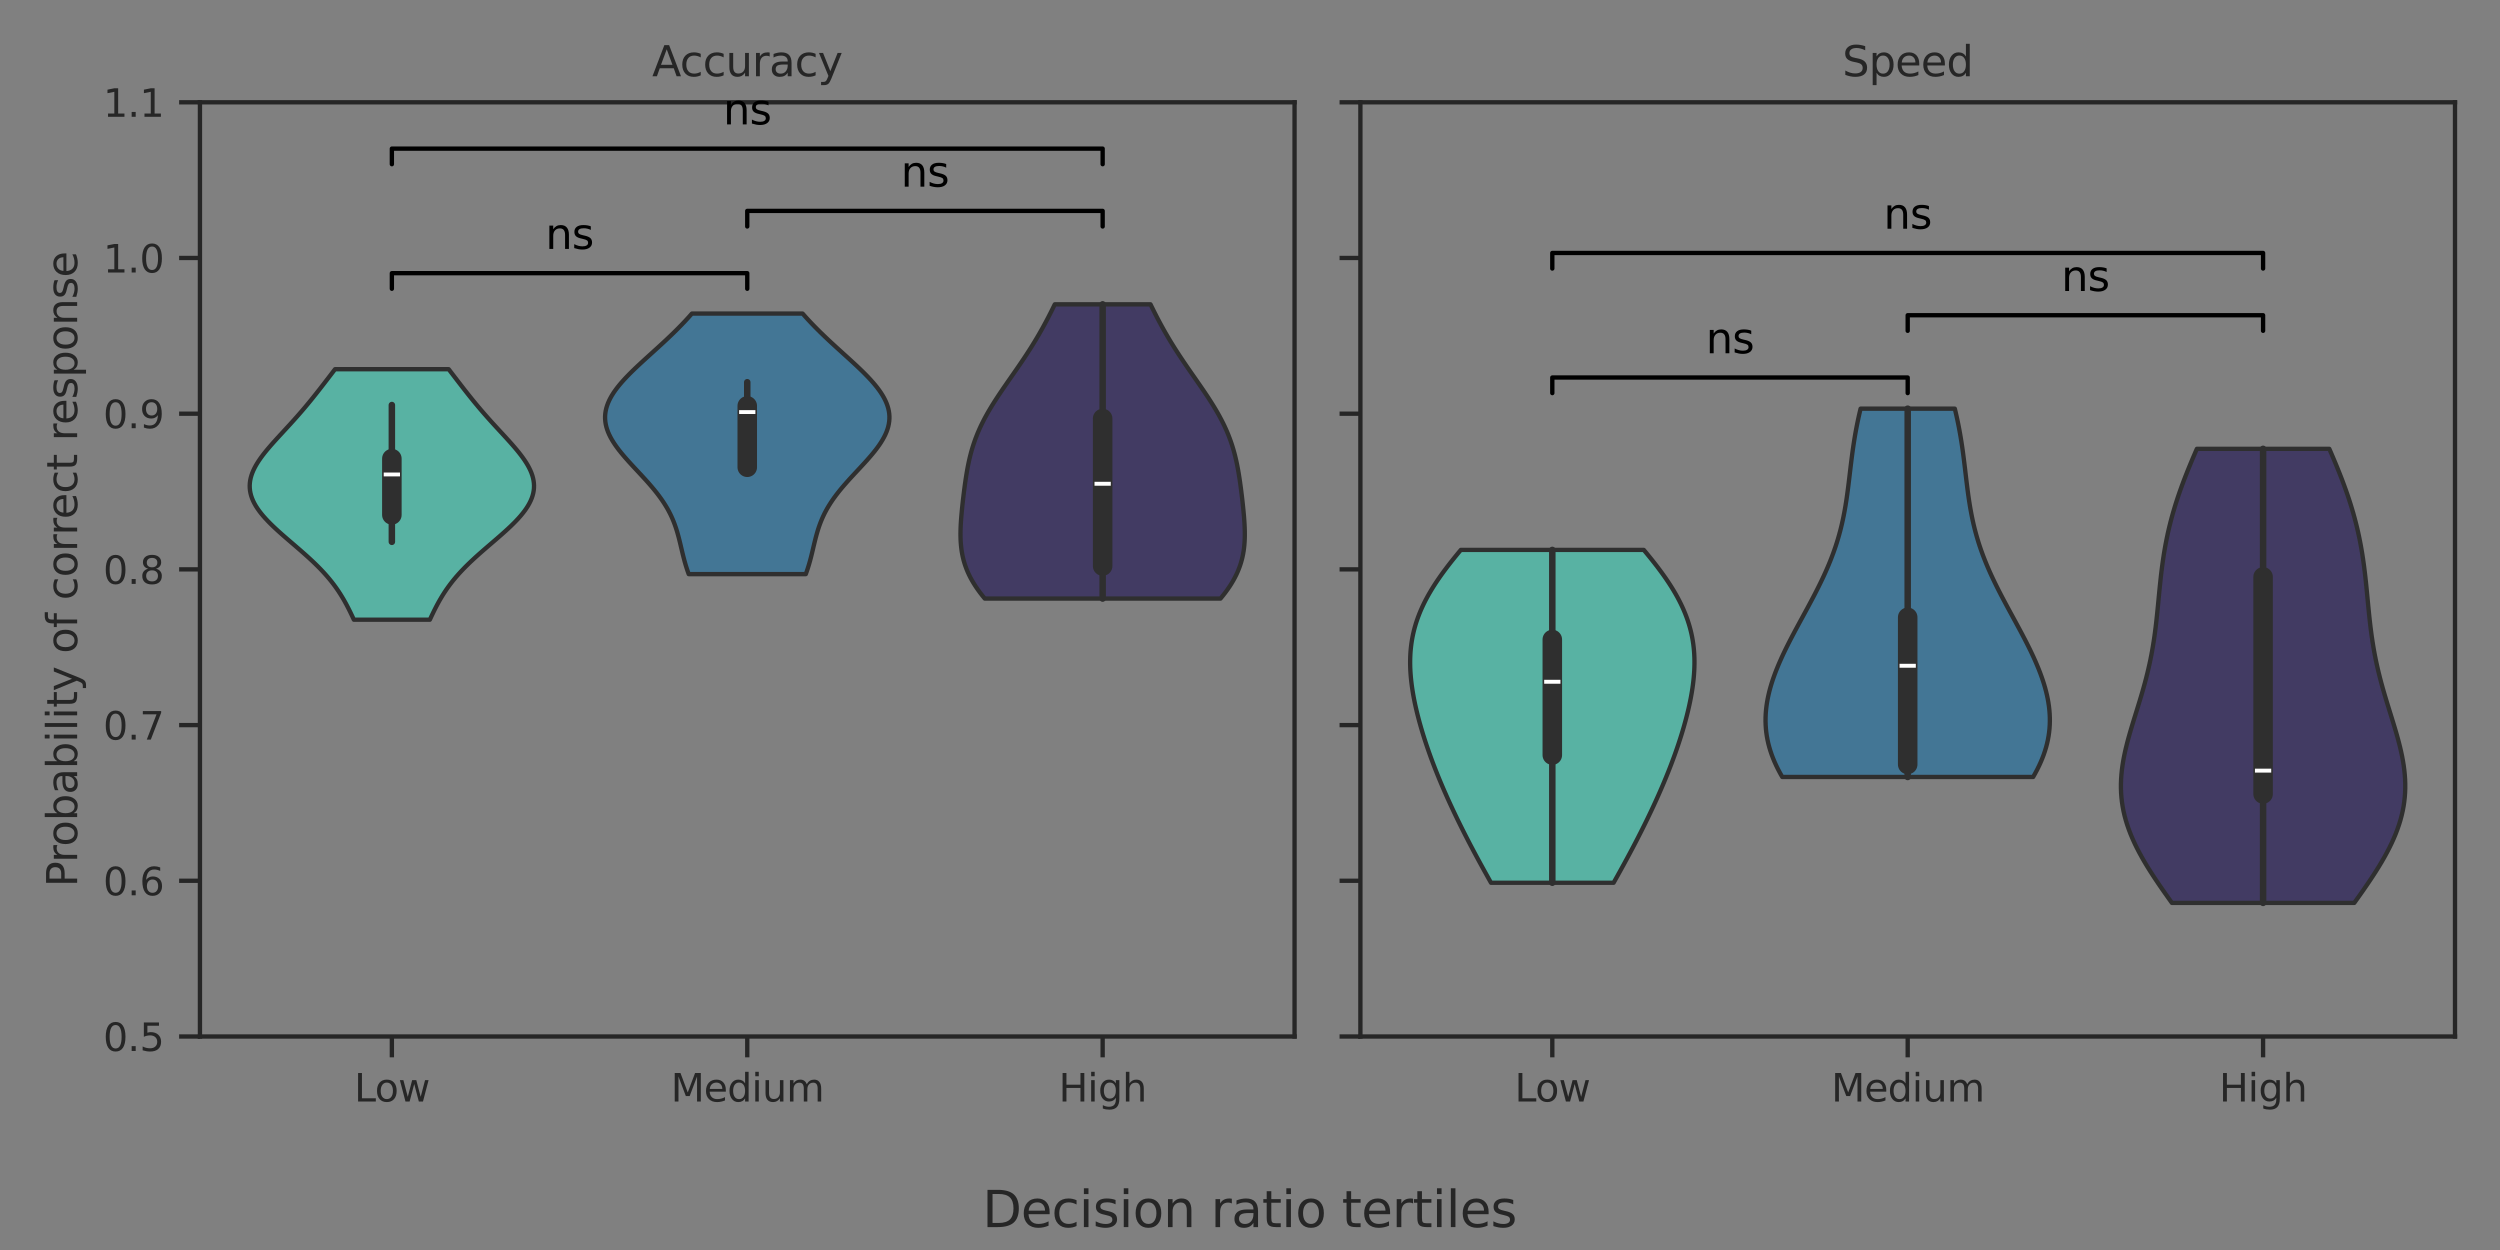 <?xml version="1.0" encoding="utf-8" standalone="no"?>
<!DOCTYPE svg PUBLIC "-//W3C//DTD SVG 1.1//EN"
  "http://www.w3.org/Graphics/SVG/1.1/DTD/svg11.dtd">
<svg xmlns:xlink="http://www.w3.org/1999/xlink" width="576pt" height="288pt" viewBox="0 0 576 288" xmlns="http://www.w3.org/2000/svg" version="1.1">
 <rect x="0" y="0" width="576" height="288" fill="#808080" stroke="none"/>
 <defs>
  <style type="text/css">*{stroke-linejoin: round; stroke-linecap: butt}</style>
 </defs>
 <g id="figure_1">
  <g id="patch_1">
   <path d="M 0 288 
L 576 288 
L 576 0 
L 0 0 
L 0 288 
z
" style="fill: none"/>
  </g>
  <g id="axes_1">
   <g id="patch_2">
    <path d="M 46.068 238.804 
L 298.266 238.804 
L 298.266 23.568 
L 46.068 23.568 
L 46.068 238.804 
z
" style="fill: none"/>
   </g>
   <g id="matplotlib.axis_1">
    <g id="xtick_1">
     <g id="line2d_1">
      <defs>
       <path id="maf7a3ce231" d="M 0 0 
L 0 4.8 
" style="stroke: #262626"/>
      </defs>
      <g>
       <use xlink:href="#maf7a3ce231" x="90.285" y="238.804" style="fill: #262626; stroke: #262626"/>
      </g>
     </g>
     <g id="text_1">
      <!-- Low -->
      <g style="fill: #262626" transform="translate(81.619 253.791) scale(0.088 -0.088)">
       <defs>
        <path id="DejaVuSans-4c" d="M 628 4666 
L 1259 4666 
L 1259 531 
L 3531 531 
L 3531 0 
L 628 0 
L 628 4666 
z
" transform="scale(0.016)"/>
        <path id="DejaVuSans-6f" d="M 1959 3097 
Q 1497 3097 1228 2736 
Q 959 2375 959 1747 
Q 959 1119 1226 758 
Q 1494 397 1959 397 
Q 2419 397 2687 759 
Q 2956 1122 2956 1747 
Q 2956 2369 2687 2733 
Q 2419 3097 1959 3097 
z
M 1959 3584 
Q 2709 3584 3137 3096 
Q 3566 2609 3566 1747 
Q 3566 888 3137 398 
Q 2709 -91 1959 -91 
Q 1206 -91 779 398 
Q 353 888 353 1747 
Q 353 2609 779 3096 
Q 1206 3584 1959 3584 
z
" transform="scale(0.016)"/>
        <path id="DejaVuSans-77" d="M 269 3500 
L 844 3500 
L 1563 769 
L 2278 3500 
L 2956 3500 
L 3675 769 
L 4391 3500 
L 4966 3500 
L 4050 0 
L 3372 0 
L 2619 2869 
L 1863 0 
L 1184 0 
L 269 3500 
z
" transform="scale(0.016)"/>
       </defs>
       <use xlink:href="#DejaVuSans-4c"/>
       <use xlink:href="#DejaVuSans-6f" x="53.963"/>
       <use xlink:href="#DejaVuSans-77" x="115.145"/>
      </g>
     </g>
    </g>
    <g id="xtick_2">
     <g id="line2d_2">
      <g>
       <use xlink:href="#maf7a3ce231" x="172.167" y="238.804" style="fill: #262626; stroke: #262626"/>
      </g>
     </g>
     <g id="text_2">
      <!-- Medium -->
      <g style="fill: #262626" transform="translate(154.573 253.791) scale(0.088 -0.088)">
       <defs>
        <path id="DejaVuSans-4d" d="M 628 4666 
L 1569 4666 
L 2759 1491 
L 3956 4666 
L 4897 4666 
L 4897 0 
L 4281 0 
L 4281 4097 
L 3078 897 
L 2444 897 
L 1241 4097 
L 1241 0 
L 628 0 
L 628 4666 
z
" transform="scale(0.016)"/>
        <path id="DejaVuSans-65" d="M 3597 1894 
L 3597 1613 
L 953 1613 
Q 991 1019 1311 708 
Q 1631 397 2203 397 
Q 2534 397 2845 478 
Q 3156 559 3463 722 
L 3463 178 
Q 3153 47 2828 -22 
Q 2503 -91 2169 -91 
Q 1331 -91 842 396 
Q 353 884 353 1716 
Q 353 2575 817 3079 
Q 1281 3584 2069 3584 
Q 2775 3584 3186 3129 
Q 3597 2675 3597 1894 
z
M 3022 2063 
Q 3016 2534 2758 2815 
Q 2500 3097 2075 3097 
Q 1594 3097 1305 2825 
Q 1016 2553 972 2059 
L 3022 2063 
z
" transform="scale(0.016)"/>
        <path id="DejaVuSans-64" d="M 2906 2969 
L 2906 4863 
L 3481 4863 
L 3481 0 
L 2906 0 
L 2906 525 
Q 2725 213 2448 61 
Q 2172 -91 1784 -91 
Q 1150 -91 751 415 
Q 353 922 353 1747 
Q 353 2572 751 3078 
Q 1150 3584 1784 3584 
Q 2172 3584 2448 3432 
Q 2725 3281 2906 2969 
z
M 947 1747 
Q 947 1113 1208 752 
Q 1469 391 1925 391 
Q 2381 391 2643 752 
Q 2906 1113 2906 1747 
Q 2906 2381 2643 2742 
Q 2381 3103 1925 3103 
Q 1469 3103 1208 2742 
Q 947 2381 947 1747 
z
" transform="scale(0.016)"/>
        <path id="DejaVuSans-69" d="M 603 3500 
L 1178 3500 
L 1178 0 
L 603 0 
L 603 3500 
z
M 603 4863 
L 1178 4863 
L 1178 4134 
L 603 4134 
L 603 4863 
z
" transform="scale(0.016)"/>
        <path id="DejaVuSans-75" d="M 544 1381 
L 544 3500 
L 1119 3500 
L 1119 1403 
Q 1119 906 1312 657 
Q 1506 409 1894 409 
Q 2359 409 2629 706 
Q 2900 1003 2900 1516 
L 2900 3500 
L 3475 3500 
L 3475 0 
L 2900 0 
L 2900 538 
Q 2691 219 2414 64 
Q 2138 -91 1772 -91 
Q 1169 -91 856 284 
Q 544 659 544 1381 
z
M 1991 3584 
L 1991 3584 
z
" transform="scale(0.016)"/>
        <path id="DejaVuSans-6d" d="M 3328 2828 
Q 3544 3216 3844 3400 
Q 4144 3584 4550 3584 
Q 5097 3584 5394 3201 
Q 5691 2819 5691 2113 
L 5691 0 
L 5113 0 
L 5113 2094 
Q 5113 2597 4934 2840 
Q 4756 3084 4391 3084 
Q 3944 3084 3684 2787 
Q 3425 2491 3425 1978 
L 3425 0 
L 2847 0 
L 2847 2094 
Q 2847 2600 2669 2842 
Q 2491 3084 2119 3084 
Q 1678 3084 1418 2786 
Q 1159 2488 1159 1978 
L 1159 0 
L 581 0 
L 581 3500 
L 1159 3500 
L 1159 2956 
Q 1356 3278 1631 3431 
Q 1906 3584 2284 3584 
Q 2666 3584 2933 3390 
Q 3200 3197 3328 2828 
z
" transform="scale(0.016)"/>
       </defs>
       <use xlink:href="#DejaVuSans-4d"/>
       <use xlink:href="#DejaVuSans-65" x="86.279"/>
       <use xlink:href="#DejaVuSans-64" x="147.803"/>
       <use xlink:href="#DejaVuSans-69" x="211.279"/>
       <use xlink:href="#DejaVuSans-75" x="239.062"/>
       <use xlink:href="#DejaVuSans-6d" x="302.441"/>
      </g>
     </g>
    </g>
    <g id="xtick_3">
     <g id="line2d_3">
      <g>
       <use xlink:href="#maf7a3ce231" x="254.049" y="238.804" style="fill: #262626; stroke: #262626"/>
      </g>
     </g>
     <g id="text_3">
      <!-- High -->
      <g style="fill: #262626" transform="translate(243.936 253.791) scale(0.088 -0.088)">
       <defs>
        <path id="DejaVuSans-48" d="M 628 4666 
L 1259 4666 
L 1259 2753 
L 3553 2753 
L 3553 4666 
L 4184 4666 
L 4184 0 
L 3553 0 
L 3553 2222 
L 1259 2222 
L 1259 0 
L 628 0 
L 628 4666 
z
" transform="scale(0.016)"/>
        <path id="DejaVuSans-67" d="M 2906 1791 
Q 2906 2416 2648 2759 
Q 2391 3103 1925 3103 
Q 1463 3103 1205 2759 
Q 947 2416 947 1791 
Q 947 1169 1205 825 
Q 1463 481 1925 481 
Q 2391 481 2648 825 
Q 2906 1169 2906 1791 
z
M 3481 434 
Q 3481 -459 3084 -895 
Q 2688 -1331 1869 -1331 
Q 1566 -1331 1297 -1286 
Q 1028 -1241 775 -1147 
L 775 -588 
Q 1028 -725 1275 -790 
Q 1522 -856 1778 -856 
Q 2344 -856 2625 -561 
Q 2906 -266 2906 331 
L 2906 616 
Q 2728 306 2450 153 
Q 2172 0 1784 0 
Q 1141 0 747 490 
Q 353 981 353 1791 
Q 353 2603 747 3093 
Q 1141 3584 1784 3584 
Q 2172 3584 2450 3431 
Q 2728 3278 2906 2969 
L 2906 3500 
L 3481 3500 
L 3481 434 
z
" transform="scale(0.016)"/>
        <path id="DejaVuSans-68" d="M 3513 2113 
L 3513 0 
L 2938 0 
L 2938 2094 
Q 2938 2591 2744 2837 
Q 2550 3084 2163 3084 
Q 1697 3084 1428 2787 
Q 1159 2491 1159 1978 
L 1159 0 
L 581 0 
L 581 4863 
L 1159 4863 
L 1159 2956 
Q 1366 3272 1645 3428 
Q 1925 3584 2291 3584 
Q 2894 3584 3203 3211 
Q 3513 2838 3513 2113 
z
" transform="scale(0.016)"/>
       </defs>
       <use xlink:href="#DejaVuSans-48"/>
       <use xlink:href="#DejaVuSans-69" x="75.195"/>
       <use xlink:href="#DejaVuSans-67" x="102.979"/>
       <use xlink:href="#DejaVuSans-68" x="166.455"/>
      </g>
     </g>
    </g>
   </g>
   <g id="matplotlib.axis_2">
    <g id="ytick_1">
     <g id="line2d_4">
      <defs>
       <path id="m69d54ad1b0" d="M 0 0 
L -4.8 0 
" style="stroke: #262626"/>
      </defs>
      <g>
       <use xlink:href="#m69d54ad1b0" x="46.068" y="238.804" style="fill: #262626; stroke: #262626"/>
      </g>
     </g>
     <g id="text_4">
      <!-- 0.5 -->
      <g style="fill: #262626" transform="translate(23.773 242.147) scale(0.088 -0.088)">
       <defs>
        <path id="DejaVuSans-30" d="M 2034 4250 
Q 1547 4250 1301 3770 
Q 1056 3291 1056 2328 
Q 1056 1369 1301 889 
Q 1547 409 2034 409 
Q 2525 409 2770 889 
Q 3016 1369 3016 2328 
Q 3016 3291 2770 3770 
Q 2525 4250 2034 4250 
z
M 2034 4750 
Q 2819 4750 3233 4129 
Q 3647 3509 3647 2328 
Q 3647 1150 3233 529 
Q 2819 -91 2034 -91 
Q 1250 -91 836 529 
Q 422 1150 422 2328 
Q 422 3509 836 4129 
Q 1250 4750 2034 4750 
z
" transform="scale(0.016)"/>
        <path id="DejaVuSans-2e" d="M 684 794 
L 1344 794 
L 1344 0 
L 684 0 
L 684 794 
z
" transform="scale(0.016)"/>
        <path id="DejaVuSans-35" d="M 691 4666 
L 3169 4666 
L 3169 4134 
L 1269 4134 
L 1269 2991 
Q 1406 3038 1543 3061 
Q 1681 3084 1819 3084 
Q 2600 3084 3056 2656 
Q 3513 2228 3513 1497 
Q 3513 744 3044 326 
Q 2575 -91 1722 -91 
Q 1428 -91 1123 -41 
Q 819 9 494 109 
L 494 744 
Q 775 591 1075 516 
Q 1375 441 1709 441 
Q 2250 441 2565 725 
Q 2881 1009 2881 1497 
Q 2881 1984 2565 2268 
Q 2250 2553 1709 2553 
Q 1456 2553 1204 2497 
Q 953 2441 691 2322 
L 691 4666 
z
" transform="scale(0.016)"/>
       </defs>
       <use xlink:href="#DejaVuSans-30"/>
       <use xlink:href="#DejaVuSans-2e" x="63.623"/>
       <use xlink:href="#DejaVuSans-35" x="95.41"/>
      </g>
     </g>
    </g>
    <g id="ytick_2">
     <g id="line2d_5">
      <g>
       <use xlink:href="#m69d54ad1b0" x="46.068" y="202.931" style="fill: #262626; stroke: #262626"/>
      </g>
     </g>
     <g id="text_5">
      <!-- 0.6 -->
      <g style="fill: #262626" transform="translate(23.773 206.275) scale(0.088 -0.088)">
       <defs>
        <path id="DejaVuSans-36" d="M 2113 2584 
Q 1688 2584 1439 2293 
Q 1191 2003 1191 1497 
Q 1191 994 1439 701 
Q 1688 409 2113 409 
Q 2538 409 2786 701 
Q 3034 994 3034 1497 
Q 3034 2003 2786 2293 
Q 2538 2584 2113 2584 
z
M 3366 4563 
L 3366 3988 
Q 3128 4100 2886 4159 
Q 2644 4219 2406 4219 
Q 1781 4219 1451 3797 
Q 1122 3375 1075 2522 
Q 1259 2794 1537 2939 
Q 1816 3084 2150 3084 
Q 2853 3084 3261 2657 
Q 3669 2231 3669 1497 
Q 3669 778 3244 343 
Q 2819 -91 2113 -91 
Q 1303 -91 875 529 
Q 447 1150 447 2328 
Q 447 3434 972 4092 
Q 1497 4750 2381 4750 
Q 2619 4750 2861 4703 
Q 3103 4656 3366 4563 
z
" transform="scale(0.016)"/>
       </defs>
       <use xlink:href="#DejaVuSans-30"/>
       <use xlink:href="#DejaVuSans-2e" x="63.623"/>
       <use xlink:href="#DejaVuSans-36" x="95.41"/>
      </g>
     </g>
    </g>
    <g id="ytick_3">
     <g id="line2d_6">
      <g>
       <use xlink:href="#m69d54ad1b0" x="46.068" y="167.059" style="fill: #262626; stroke: #262626"/>
      </g>
     </g>
     <g id="text_6">
      <!-- 0.7 -->
      <g style="fill: #262626" transform="translate(23.773 170.402) scale(0.088 -0.088)">
       <defs>
        <path id="DejaVuSans-37" d="M 525 4666 
L 3525 4666 
L 3525 4397 
L 1831 0 
L 1172 0 
L 2766 4134 
L 525 4134 
L 525 4666 
z
" transform="scale(0.016)"/>
       </defs>
       <use xlink:href="#DejaVuSans-30"/>
       <use xlink:href="#DejaVuSans-2e" x="63.623"/>
       <use xlink:href="#DejaVuSans-37" x="95.41"/>
      </g>
     </g>
    </g>
    <g id="ytick_4">
     <g id="line2d_7">
      <g>
       <use xlink:href="#m69d54ad1b0" x="46.068" y="131.186" style="fill: #262626; stroke: #262626"/>
      </g>
     </g>
     <g id="text_7">
      <!-- 0.8 -->
      <g style="fill: #262626" transform="translate(23.773 134.529) scale(0.088 -0.088)">
       <defs>
        <path id="DejaVuSans-38" d="M 2034 2216 
Q 1584 2216 1326 1975 
Q 1069 1734 1069 1313 
Q 1069 891 1326 650 
Q 1584 409 2034 409 
Q 2484 409 2743 651 
Q 3003 894 3003 1313 
Q 3003 1734 2745 1975 
Q 2488 2216 2034 2216 
z
M 1403 2484 
Q 997 2584 770 2862 
Q 544 3141 544 3541 
Q 544 4100 942 4425 
Q 1341 4750 2034 4750 
Q 2731 4750 3128 4425 
Q 3525 4100 3525 3541 
Q 3525 3141 3298 2862 
Q 3072 2584 2669 2484 
Q 3125 2378 3379 2068 
Q 3634 1759 3634 1313 
Q 3634 634 3220 271 
Q 2806 -91 2034 -91 
Q 1263 -91 848 271 
Q 434 634 434 1313 
Q 434 1759 690 2068 
Q 947 2378 1403 2484 
z
M 1172 3481 
Q 1172 3119 1398 2916 
Q 1625 2713 2034 2713 
Q 2441 2713 2670 2916 
Q 2900 3119 2900 3481 
Q 2900 3844 2670 4047 
Q 2441 4250 2034 4250 
Q 1625 4250 1398 4047 
Q 1172 3844 1172 3481 
z
" transform="scale(0.016)"/>
       </defs>
       <use xlink:href="#DejaVuSans-30"/>
       <use xlink:href="#DejaVuSans-2e" x="63.623"/>
       <use xlink:href="#DejaVuSans-38" x="95.41"/>
      </g>
     </g>
    </g>
    <g id="ytick_5">
     <g id="line2d_8">
      <g>
       <use xlink:href="#m69d54ad1b0" x="46.068" y="95.313" style="fill: #262626; stroke: #262626"/>
      </g>
     </g>
     <g id="text_8">
      <!-- 0.9 -->
      <g style="fill: #262626" transform="translate(23.773 98.657) scale(0.088 -0.088)">
       <defs>
        <path id="DejaVuSans-39" d="M 703 97 
L 703 672 
Q 941 559 1184 500 
Q 1428 441 1663 441 
Q 2288 441 2617 861 
Q 2947 1281 2994 2138 
Q 2813 1869 2534 1725 
Q 2256 1581 1919 1581 
Q 1219 1581 811 2004 
Q 403 2428 403 3163 
Q 403 3881 828 4315 
Q 1253 4750 1959 4750 
Q 2769 4750 3195 4129 
Q 3622 3509 3622 2328 
Q 3622 1225 3098 567 
Q 2575 -91 1691 -91 
Q 1453 -91 1209 -44 
Q 966 3 703 97 
z
M 1959 2075 
Q 2384 2075 2632 2365 
Q 2881 2656 2881 3163 
Q 2881 3666 2632 3958 
Q 2384 4250 1959 4250 
Q 1534 4250 1286 3958 
Q 1038 3666 1038 3163 
Q 1038 2656 1286 2365 
Q 1534 2075 1959 2075 
z
" transform="scale(0.016)"/>
       </defs>
       <use xlink:href="#DejaVuSans-30"/>
       <use xlink:href="#DejaVuSans-2e" x="63.623"/>
       <use xlink:href="#DejaVuSans-39" x="95.41"/>
      </g>
     </g>
    </g>
    <g id="ytick_6">
     <g id="line2d_9">
      <g>
       <use xlink:href="#m69d54ad1b0" x="46.068" y="59.441" style="fill: #262626; stroke: #262626"/>
      </g>
     </g>
     <g id="text_9">
      <!-- 1.0 -->
      <g style="fill: #262626" transform="translate(23.773 62.784) scale(0.088 -0.088)">
       <defs>
        <path id="DejaVuSans-31" d="M 794 531 
L 1825 531 
L 1825 4091 
L 703 3866 
L 703 4441 
L 1819 4666 
L 2450 4666 
L 2450 531 
L 3481 531 
L 3481 0 
L 794 0 
L 794 531 
z
" transform="scale(0.016)"/>
       </defs>
       <use xlink:href="#DejaVuSans-31"/>
       <use xlink:href="#DejaVuSans-2e" x="63.623"/>
       <use xlink:href="#DejaVuSans-30" x="95.41"/>
      </g>
     </g>
    </g>
    <g id="ytick_7">
     <g id="line2d_10">
      <g>
       <use xlink:href="#m69d54ad1b0" x="46.068" y="23.568" style="fill: #262626; stroke: #262626"/>
      </g>
     </g>
     <g id="text_10">
      <!-- 1.1 -->
      <g style="fill: #262626" transform="translate(23.773 26.911) scale(0.088 -0.088)">
       <use xlink:href="#DejaVuSans-31"/>
       <use xlink:href="#DejaVuSans-2e" x="63.623"/>
       <use xlink:href="#DejaVuSans-31" x="95.41"/>
      </g>
     </g>
    </g>
    <g id="text_11">
     <!-- Probability of correct response -->
     <g style="fill: #262626" transform="translate(17.777 204.366) rotate(-90) scale(0.096 -0.096)">
      <defs>
       <path id="DejaVuSans-50" d="M 1259 4147 
L 1259 2394 
L 2053 2394 
Q 2494 2394 2734 2622 
Q 2975 2850 2975 3272 
Q 2975 3691 2734 3919 
Q 2494 4147 2053 4147 
L 1259 4147 
z
M 628 4666 
L 2053 4666 
Q 2838 4666 3239 4311 
Q 3641 3956 3641 3272 
Q 3641 2581 3239 2228 
Q 2838 1875 2053 1875 
L 1259 1875 
L 1259 0 
L 628 0 
L 628 4666 
z
" transform="scale(0.016)"/>
       <path id="DejaVuSans-72" d="M 2631 2963 
Q 2534 3019 2420 3045 
Q 2306 3072 2169 3072 
Q 1681 3072 1420 2755 
Q 1159 2438 1159 1844 
L 1159 0 
L 581 0 
L 581 3500 
L 1159 3500 
L 1159 2956 
Q 1341 3275 1631 3429 
Q 1922 3584 2338 3584 
Q 2397 3584 2469 3576 
Q 2541 3569 2628 3553 
L 2631 2963 
z
" transform="scale(0.016)"/>
       <path id="DejaVuSans-62" d="M 3116 1747 
Q 3116 2381 2855 2742 
Q 2594 3103 2138 3103 
Q 1681 3103 1420 2742 
Q 1159 2381 1159 1747 
Q 1159 1113 1420 752 
Q 1681 391 2138 391 
Q 2594 391 2855 752 
Q 3116 1113 3116 1747 
z
M 1159 2969 
Q 1341 3281 1617 3432 
Q 1894 3584 2278 3584 
Q 2916 3584 3314 3078 
Q 3713 2572 3713 1747 
Q 3713 922 3314 415 
Q 2916 -91 2278 -91 
Q 1894 -91 1617 61 
Q 1341 213 1159 525 
L 1159 0 
L 581 0 
L 581 4863 
L 1159 4863 
L 1159 2969 
z
" transform="scale(0.016)"/>
       <path id="DejaVuSans-61" d="M 2194 1759 
Q 1497 1759 1228 1600 
Q 959 1441 959 1056 
Q 959 750 1161 570 
Q 1363 391 1709 391 
Q 2188 391 2477 730 
Q 2766 1069 2766 1631 
L 2766 1759 
L 2194 1759 
z
M 3341 1997 
L 3341 0 
L 2766 0 
L 2766 531 
Q 2569 213 2275 61 
Q 1981 -91 1556 -91 
Q 1019 -91 701 211 
Q 384 513 384 1019 
Q 384 1609 779 1909 
Q 1175 2209 1959 2209 
L 2766 2209 
L 2766 2266 
Q 2766 2663 2505 2880 
Q 2244 3097 1772 3097 
Q 1472 3097 1187 3025 
Q 903 2953 641 2809 
L 641 3341 
Q 956 3463 1253 3523 
Q 1550 3584 1831 3584 
Q 2591 3584 2966 3190 
Q 3341 2797 3341 1997 
z
" transform="scale(0.016)"/>
       <path id="DejaVuSans-6c" d="M 603 4863 
L 1178 4863 
L 1178 0 
L 603 0 
L 603 4863 
z
" transform="scale(0.016)"/>
       <path id="DejaVuSans-74" d="M 1172 4494 
L 1172 3500 
L 2356 3500 
L 2356 3053 
L 1172 3053 
L 1172 1153 
Q 1172 725 1289 603 
Q 1406 481 1766 481 
L 2356 481 
L 2356 0 
L 1766 0 
Q 1100 0 847 248 
Q 594 497 594 1153 
L 594 3053 
L 172 3053 
L 172 3500 
L 594 3500 
L 594 4494 
L 1172 4494 
z
" transform="scale(0.016)"/>
       <path id="DejaVuSans-79" d="M 2059 -325 
Q 1816 -950 1584 -1140 
Q 1353 -1331 966 -1331 
L 506 -1331 
L 506 -850 
L 844 -850 
Q 1081 -850 1212 -737 
Q 1344 -625 1503 -206 
L 1606 56 
L 191 3500 
L 800 3500 
L 1894 763 
L 2988 3500 
L 3597 3500 
L 2059 -325 
z
" transform="scale(0.016)"/>
       <path id="DejaVuSans-20" transform="scale(0.016)"/>
       <path id="DejaVuSans-66" d="M 2375 4863 
L 2375 4384 
L 1825 4384 
Q 1516 4384 1395 4259 
Q 1275 4134 1275 3809 
L 1275 3500 
L 2222 3500 
L 2222 3053 
L 1275 3053 
L 1275 0 
L 697 0 
L 697 3053 
L 147 3053 
L 147 3500 
L 697 3500 
L 697 3744 
Q 697 4328 969 4595 
Q 1241 4863 1831 4863 
L 2375 4863 
z
" transform="scale(0.016)"/>
       <path id="DejaVuSans-63" d="M 3122 3366 
L 3122 2828 
Q 2878 2963 2633 3030 
Q 2388 3097 2138 3097 
Q 1578 3097 1268 2742 
Q 959 2388 959 1747 
Q 959 1106 1268 751 
Q 1578 397 2138 397 
Q 2388 397 2633 464 
Q 2878 531 3122 666 
L 3122 134 
Q 2881 22 2623 -34 
Q 2366 -91 2075 -91 
Q 1284 -91 818 406 
Q 353 903 353 1747 
Q 353 2603 823 3093 
Q 1294 3584 2113 3584 
Q 2378 3584 2631 3529 
Q 2884 3475 3122 3366 
z
" transform="scale(0.016)"/>
       <path id="DejaVuSans-73" d="M 2834 3397 
L 2834 2853 
Q 2591 2978 2328 3040 
Q 2066 3103 1784 3103 
Q 1356 3103 1142 2972 
Q 928 2841 928 2578 
Q 928 2378 1081 2264 
Q 1234 2150 1697 2047 
L 1894 2003 
Q 2506 1872 2764 1633 
Q 3022 1394 3022 966 
Q 3022 478 2636 193 
Q 2250 -91 1575 -91 
Q 1294 -91 989 -36 
Q 684 19 347 128 
L 347 722 
Q 666 556 975 473 
Q 1284 391 1588 391 
Q 1994 391 2212 530 
Q 2431 669 2431 922 
Q 2431 1156 2273 1281 
Q 2116 1406 1581 1522 
L 1381 1569 
Q 847 1681 609 1914 
Q 372 2147 372 2553 
Q 372 3047 722 3315 
Q 1072 3584 1716 3584 
Q 2034 3584 2315 3537 
Q 2597 3491 2834 3397 
z
" transform="scale(0.016)"/>
       <path id="DejaVuSans-70" d="M 1159 525 
L 1159 -1331 
L 581 -1331 
L 581 3500 
L 1159 3500 
L 1159 2969 
Q 1341 3281 1617 3432 
Q 1894 3584 2278 3584 
Q 2916 3584 3314 3078 
Q 3713 2572 3713 1747 
Q 3713 922 3314 415 
Q 2916 -91 2278 -91 
Q 1894 -91 1617 61 
Q 1341 213 1159 525 
z
M 3116 1747 
Q 3116 2381 2855 2742 
Q 2594 3103 2138 3103 
Q 1681 3103 1420 2742 
Q 1159 2381 1159 1747 
Q 1159 1113 1420 752 
Q 1681 391 2138 391 
Q 2594 391 2855 752 
Q 3116 1113 3116 1747 
z
" transform="scale(0.016)"/>
       <path id="DejaVuSans-6e" d="M 3513 2113 
L 3513 0 
L 2938 0 
L 2938 2094 
Q 2938 2591 2744 2837 
Q 2550 3084 2163 3084 
Q 1697 3084 1428 2787 
Q 1159 2491 1159 1978 
L 1159 0 
L 581 0 
L 581 3500 
L 1159 3500 
L 1159 2956 
Q 1366 3272 1645 3428 
Q 1925 3584 2291 3584 
Q 2894 3584 3203 3211 
Q 3513 2838 3513 2113 
z
" transform="scale(0.016)"/>
      </defs>
      <use xlink:href="#DejaVuSans-50"/>
      <use xlink:href="#DejaVuSans-72" x="58.553"/>
      <use xlink:href="#DejaVuSans-6f" x="97.416"/>
      <use xlink:href="#DejaVuSans-62" x="158.598"/>
      <use xlink:href="#DejaVuSans-61" x="222.074"/>
      <use xlink:href="#DejaVuSans-62" x="283.354"/>
      <use xlink:href="#DejaVuSans-69" x="346.83"/>
      <use xlink:href="#DejaVuSans-6c" x="374.613"/>
      <use xlink:href="#DejaVuSans-69" x="402.396"/>
      <use xlink:href="#DejaVuSans-74" x="430.18"/>
      <use xlink:href="#DejaVuSans-79" x="469.389"/>
      <use xlink:href="#DejaVuSans-20" x="528.568"/>
      <use xlink:href="#DejaVuSans-6f" x="560.355"/>
      <use xlink:href="#DejaVuSans-66" x="621.537"/>
      <use xlink:href="#DejaVuSans-20" x="656.742"/>
      <use xlink:href="#DejaVuSans-63" x="688.529"/>
      <use xlink:href="#DejaVuSans-6f" x="743.51"/>
      <use xlink:href="#DejaVuSans-72" x="804.691"/>
      <use xlink:href="#DejaVuSans-72" x="844.055"/>
      <use xlink:href="#DejaVuSans-65" x="882.918"/>
      <use xlink:href="#DejaVuSans-63" x="944.441"/>
      <use xlink:href="#DejaVuSans-74" x="999.422"/>
      <use xlink:href="#DejaVuSans-20" x="1038.631"/>
      <use xlink:href="#DejaVuSans-72" x="1070.418"/>
      <use xlink:href="#DejaVuSans-65" x="1109.281"/>
      <use xlink:href="#DejaVuSans-73" x="1170.805"/>
      <use xlink:href="#DejaVuSans-70" x="1222.904"/>
      <use xlink:href="#DejaVuSans-6f" x="1286.381"/>
      <use xlink:href="#DejaVuSans-6e" x="1347.562"/>
      <use xlink:href="#DejaVuSans-73" x="1410.941"/>
      <use xlink:href="#DejaVuSans-65" x="1463.041"/>
     </g>
    </g>
   </g>
   <g id="PolyCollection_1">
    <defs>
     <path id="m2ca3142421" d="M 99.037 -145.219 
L 81.532 -145.219 
L 81.262 -145.802 
L 80.986 -146.385 
L 80.705 -146.968 
L 80.417 -147.551 
L 80.12 -148.134 
L 79.813 -148.717 
L 79.495 -149.3 
L 79.164 -149.883 
L 78.82 -150.466 
L 78.46 -151.049 
L 78.085 -151.632 
L 77.692 -152.215 
L 77.28 -152.798 
L 76.85 -153.381 
L 76.4 -153.964 
L 75.929 -154.547 
L 75.438 -155.13 
L 74.926 -155.713 
L 74.394 -156.296 
L 73.841 -156.879 
L 73.269 -157.462 
L 72.678 -158.045 
L 72.07 -158.628 
L 71.446 -159.211 
L 70.808 -159.794 
L 70.157 -160.377 
L 69.495 -160.96 
L 68.825 -161.543 
L 68.149 -162.126 
L 67.47 -162.709 
L 66.791 -163.292 
L 66.114 -163.875 
L 65.443 -164.458 
L 64.78 -165.041 
L 64.129 -165.624 
L 63.493 -166.207 
L 62.875 -166.79 
L 62.278 -167.373 
L 61.705 -167.956 
L 61.159 -168.539 
L 60.643 -169.122 
L 60.16 -169.705 
L 59.711 -170.288 
L 59.3 -170.871 
L 58.928 -171.454 
L 58.597 -172.037 
L 58.309 -172.62 
L 58.065 -173.203 
L 57.866 -173.786 
L 57.713 -174.369 
L 57.606 -174.952 
L 57.546 -175.535 
L 57.532 -176.118 
L 57.563 -176.701 
L 57.64 -177.284 
L 57.76 -177.867 
L 57.923 -178.45 
L 58.128 -179.033 
L 58.371 -179.616 
L 58.652 -180.199 
L 58.968 -180.782 
L 59.317 -181.365 
L 59.696 -181.948 
L 60.103 -182.531 
L 60.534 -183.114 
L 60.988 -183.697 
L 61.461 -184.28 
L 61.951 -184.863 
L 62.455 -185.446 
L 62.97 -186.029 
L 63.495 -186.612 
L 64.026 -187.195 
L 64.561 -187.778 
L 65.099 -188.361 
L 65.637 -188.944 
L 66.174 -189.527 
L 66.709 -190.11 
L 67.24 -190.693 
L 67.766 -191.276 
L 68.286 -191.859 
L 68.8 -192.442 
L 69.308 -193.025 
L 69.809 -193.608 
L 70.304 -194.191 
L 70.791 -194.774 
L 71.273 -195.357 
L 71.748 -195.94 
L 72.218 -196.523 
L 72.684 -197.106 
L 73.145 -197.689 
L 73.602 -198.272 
L 74.056 -198.855 
L 74.508 -199.438 
L 74.958 -200.021 
L 75.406 -200.604 
L 75.854 -201.187 
L 76.301 -201.77 
L 76.748 -202.353 
L 77.194 -202.936 
L 103.375 -202.936 
L 103.375 -202.936 
L 103.821 -202.353 
L 104.268 -201.77 
L 104.715 -201.187 
L 105.163 -200.604 
L 105.611 -200.021 
L 106.061 -199.438 
L 106.513 -198.855 
L 106.967 -198.272 
L 107.425 -197.689 
L 107.885 -197.106 
L 108.351 -196.523 
L 108.821 -195.94 
L 109.296 -195.357 
L 109.778 -194.774 
L 110.265 -194.191 
L 110.76 -193.608 
L 111.261 -193.025 
L 111.769 -192.442 
L 112.283 -191.859 
L 112.803 -191.276 
L 113.329 -190.693 
L 113.86 -190.11 
L 114.395 -189.527 
L 114.932 -188.944 
L 115.47 -188.361 
L 116.008 -187.778 
L 116.543 -187.195 
L 117.074 -186.612 
L 117.599 -186.029 
L 118.114 -185.446 
L 118.618 -184.863 
L 119.108 -184.28 
L 119.581 -183.697 
L 120.035 -183.114 
L 120.467 -182.531 
L 120.873 -181.948 
L 121.252 -181.365 
L 121.601 -180.782 
L 121.917 -180.199 
L 122.198 -179.616 
L 122.441 -179.033 
L 122.646 -178.45 
L 122.809 -177.867 
L 122.929 -177.284 
L 123.006 -176.701 
L 123.038 -176.118 
L 123.023 -175.535 
L 122.963 -174.952 
L 122.856 -174.369 
L 122.703 -173.786 
L 122.504 -173.203 
L 122.26 -172.62 
L 121.972 -172.037 
L 121.641 -171.454 
L 121.269 -170.871 
L 120.858 -170.288 
L 120.409 -169.705 
L 119.926 -169.122 
L 119.41 -168.539 
L 118.864 -167.956 
L 118.291 -167.373 
L 117.694 -166.79 
L 117.076 -166.207 
L 116.44 -165.624 
L 115.789 -165.041 
L 115.126 -164.458 
L 114.455 -163.875 
L 113.778 -163.292 
L 113.099 -162.709 
L 112.42 -162.126 
L 111.744 -161.543 
L 111.074 -160.96 
L 110.412 -160.377 
L 109.761 -159.794 
L 109.123 -159.211 
L 108.499 -158.628 
L 107.891 -158.045 
L 107.3 -157.462 
L 106.728 -156.879 
L 106.176 -156.296 
L 105.643 -155.713 
L 105.131 -155.13 
L 104.64 -154.547 
L 104.169 -153.964 
L 103.719 -153.381 
L 103.289 -152.798 
L 102.877 -152.215 
L 102.484 -151.632 
L 102.109 -151.049 
L 101.749 -150.466 
L 101.405 -149.883 
L 101.074 -149.3 
L 100.756 -148.717 
L 100.449 -148.134 
L 100.152 -147.551 
L 99.864 -146.968 
L 99.583 -146.385 
L 99.307 -145.802 
L 99.037 -145.219 
z
" style="stroke: #2f2f2f"/>
    </defs>
    <g clip-path="url(#pd9e720af5f)">
     <use xlink:href="#m2ca3142421" x="0" y="288" style="fill: #58b2a3; stroke: #2f2f2f"/>
    </g>
   </g>
   <g id="PolyCollection_2">
    <defs>
     <path id="m46e489bbef" d="M 185.653 -155.721 
L 158.681 -155.721 
L 158.463 -156.328 
L 158.259 -156.934 
L 158.067 -157.54 
L 157.885 -158.147 
L 157.714 -158.753 
L 157.552 -159.359 
L 157.397 -159.966 
L 157.247 -160.572 
L 157.102 -161.178 
L 156.958 -161.785 
L 156.815 -162.391 
L 156.669 -162.997 
L 156.52 -163.604 
L 156.364 -164.21 
L 156.2 -164.816 
L 156.027 -165.423 
L 155.841 -166.029 
L 155.641 -166.635 
L 155.425 -167.242 
L 155.193 -167.848 
L 154.941 -168.454 
L 154.67 -169.061 
L 154.378 -169.667 
L 154.064 -170.273 
L 153.727 -170.88 
L 153.368 -171.486 
L 152.987 -172.092 
L 152.583 -172.699 
L 152.157 -173.305 
L 151.709 -173.911 
L 151.242 -174.518 
L 150.755 -175.124 
L 150.251 -175.73 
L 149.731 -176.337 
L 149.198 -176.943 
L 148.653 -177.549 
L 148.098 -178.155 
L 147.538 -178.762 
L 146.973 -179.368 
L 146.408 -179.974 
L 145.845 -180.581 
L 145.286 -181.187 
L 144.736 -181.793 
L 144.198 -182.4 
L 143.674 -183.006 
L 143.167 -183.612 
L 142.681 -184.219 
L 142.219 -184.825 
L 141.784 -185.431 
L 141.378 -186.038 
L 141.004 -186.644 
L 140.665 -187.25 
L 140.362 -187.857 
L 140.098 -188.463 
L 139.875 -189.069 
L 139.694 -189.676 
L 139.557 -190.282 
L 139.464 -190.888 
L 139.416 -191.495 
L 139.414 -192.101 
L 139.458 -192.707 
L 139.548 -193.314 
L 139.684 -193.92 
L 139.865 -194.526 
L 140.089 -195.133 
L 140.357 -195.739 
L 140.666 -196.345 
L 141.015 -196.952 
L 141.402 -197.558 
L 141.825 -198.164 
L 142.282 -198.771 
L 142.771 -199.377 
L 143.289 -199.983 
L 143.833 -200.59 
L 144.402 -201.196 
L 144.992 -201.802 
L 145.601 -202.409 
L 146.226 -203.015 
L 146.864 -203.621 
L 147.514 -204.227 
L 148.172 -204.834 
L 148.836 -205.44 
L 149.505 -206.046 
L 150.174 -206.653 
L 150.844 -207.259 
L 151.511 -207.865 
L 152.175 -208.472 
L 152.833 -209.078 
L 153.484 -209.684 
L 154.127 -210.291 
L 154.76 -210.897 
L 155.384 -211.503 
L 155.996 -212.11 
L 156.597 -212.716 
L 157.185 -213.322 
L 157.761 -213.929 
L 158.324 -214.535 
L 158.874 -215.141 
L 159.41 -215.748 
L 184.924 -215.748 
L 184.924 -215.748 
L 185.46 -215.141 
L 186.01 -214.535 
L 186.573 -213.929 
L 187.149 -213.322 
L 187.737 -212.716 
L 188.338 -212.11 
L 188.95 -211.503 
L 189.574 -210.897 
L 190.207 -210.291 
L 190.85 -209.684 
L 191.501 -209.078 
L 192.159 -208.472 
L 192.823 -207.865 
L 193.49 -207.259 
L 194.16 -206.653 
L 194.829 -206.046 
L 195.498 -205.44 
L 196.162 -204.834 
L 196.82 -204.227 
L 197.47 -203.621 
L 198.108 -203.015 
L 198.733 -202.409 
L 199.342 -201.802 
L 199.932 -201.196 
L 200.501 -200.59 
L 201.045 -199.983 
L 201.563 -199.377 
L 202.052 -198.771 
L 202.509 -198.164 
L 202.932 -197.558 
L 203.319 -196.952 
L 203.668 -196.345 
L 203.977 -195.739 
L 204.245 -195.133 
L 204.469 -194.526 
L 204.65 -193.92 
L 204.786 -193.314 
L 204.876 -192.707 
L 204.92 -192.101 
L 204.918 -191.495 
L 204.87 -190.888 
L 204.777 -190.282 
L 204.64 -189.676 
L 204.459 -189.069 
L 204.236 -188.463 
L 203.972 -187.857 
L 203.669 -187.25 
L 203.33 -186.644 
L 202.956 -186.038 
L 202.55 -185.431 
L 202.115 -184.825 
L 201.653 -184.219 
L 201.167 -183.612 
L 200.66 -183.006 
L 200.136 -182.4 
L 199.598 -181.793 
L 199.048 -181.187 
L 198.489 -180.581 
L 197.926 -179.974 
L 197.361 -179.368 
L 196.796 -178.762 
L 196.236 -178.155 
L 195.681 -177.549 
L 195.136 -176.943 
L 194.603 -176.337 
L 194.083 -175.73 
L 193.579 -175.124 
L 193.092 -174.518 
L 192.625 -173.911 
L 192.177 -173.305 
L 191.751 -172.699 
L 191.347 -172.092 
L 190.966 -171.486 
L 190.607 -170.88 
L 190.27 -170.273 
L 189.956 -169.667 
L 189.664 -169.061 
L 189.393 -168.454 
L 189.141 -167.848 
L 188.909 -167.242 
L 188.693 -166.635 
L 188.493 -166.029 
L 188.307 -165.423 
L 188.134 -164.816 
L 187.97 -164.21 
L 187.814 -163.604 
L 187.665 -162.997 
L 187.519 -162.391 
L 187.376 -161.785 
L 187.232 -161.178 
L 187.087 -160.572 
L 186.937 -159.966 
L 186.782 -159.359 
L 186.62 -158.753 
L 186.449 -158.147 
L 186.267 -157.54 
L 186.075 -156.934 
L 185.871 -156.328 
L 185.653 -155.721 
z
" style="stroke: #2f2f2f"/>
    </defs>
    <g clip-path="url(#pd9e720af5f)">
     <use xlink:href="#m46e489bbef" x="0" y="288" style="fill: #437695; stroke: #2f2f2f"/>
    </g>
   </g>
   <g id="PolyCollection_3">
    <defs>
     <path id="m0ddbc1591f" d="M 281.204 -150.088 
L 226.894 -150.088 
L 226.335 -150.773 
L 225.804 -151.457 
L 225.303 -152.142 
L 224.832 -152.827 
L 224.393 -153.512 
L 223.985 -154.197 
L 223.608 -154.881 
L 223.263 -155.566 
L 222.949 -156.251 
L 222.667 -156.936 
L 222.414 -157.621 
L 222.191 -158.305 
L 221.996 -158.99 
L 221.829 -159.675 
L 221.687 -160.36 
L 221.57 -161.045 
L 221.476 -161.729 
L 221.404 -162.414 
L 221.351 -163.099 
L 221.317 -163.784 
L 221.299 -164.469 
L 221.296 -165.153 
L 221.307 -165.838 
L 221.329 -166.523 
L 221.362 -167.208 
L 221.404 -167.893 
L 221.453 -168.577 
L 221.509 -169.262 
L 221.571 -169.947 
L 221.637 -170.632 
L 221.707 -171.317 
L 221.78 -172.001 
L 221.857 -172.686 
L 221.936 -173.371 
L 222.018 -174.056 
L 222.103 -174.741 
L 222.191 -175.425 
L 222.282 -176.11 
L 222.377 -176.795 
L 222.477 -177.48 
L 222.581 -178.165 
L 222.692 -178.849 
L 222.809 -179.534 
L 222.934 -180.219 
L 223.068 -180.904 
L 223.211 -181.589 
L 223.364 -182.273 
L 223.529 -182.958 
L 223.707 -183.643 
L 223.897 -184.328 
L 224.101 -185.013 
L 224.32 -185.697 
L 224.554 -186.382 
L 224.804 -187.067 
L 225.069 -187.752 
L 225.351 -188.437 
L 225.649 -189.121 
L 225.964 -189.806 
L 226.294 -190.491 
L 226.64 -191.176 
L 227.002 -191.861 
L 227.379 -192.545 
L 227.769 -193.23 
L 228.173 -193.915 
L 228.59 -194.6 
L 229.018 -195.285 
L 229.456 -195.969 
L 229.903 -196.654 
L 230.359 -197.339 
L 230.821 -198.024 
L 231.289 -198.709 
L 231.761 -199.393 
L 232.236 -200.078 
L 232.712 -200.763 
L 233.19 -201.448 
L 233.666 -202.133 
L 234.141 -202.817 
L 234.613 -203.502 
L 235.081 -204.187 
L 235.545 -204.872 
L 236.003 -205.557 
L 236.456 -206.241 
L 236.901 -206.926 
L 237.34 -207.611 
L 237.771 -208.296 
L 238.194 -208.981 
L 238.61 -209.665 
L 239.017 -210.35 
L 239.417 -211.035 
L 239.808 -211.72 
L 240.192 -212.405 
L 240.569 -213.089 
L 240.938 -213.774 
L 241.3 -214.459 
L 241.656 -215.144 
L 242.006 -215.829 
L 242.35 -216.513 
L 242.689 -217.198 
L 243.023 -217.883 
L 265.076 -217.883 
L 265.076 -217.883 
L 265.41 -217.198 
L 265.749 -216.513 
L 266.093 -215.829 
L 266.443 -215.144 
L 266.799 -214.459 
L 267.161 -213.774 
L 267.53 -213.089 
L 267.907 -212.405 
L 268.291 -211.72 
L 268.682 -211.035 
L 269.082 -210.35 
L 269.489 -209.665 
L 269.905 -208.981 
L 270.328 -208.296 
L 270.759 -207.611 
L 271.198 -206.926 
L 271.643 -206.241 
L 272.096 -205.557 
L 272.554 -204.872 
L 273.018 -204.187 
L 273.486 -203.502 
L 273.958 -202.817 
L 274.433 -202.133 
L 274.909 -201.448 
L 275.387 -200.763 
L 275.863 -200.078 
L 276.338 -199.393 
L 276.81 -198.709 
L 277.278 -198.024 
L 277.74 -197.339 
L 278.196 -196.654 
L 278.643 -195.969 
L 279.081 -195.285 
L 279.509 -194.6 
L 279.926 -193.915 
L 280.33 -193.23 
L 280.72 -192.545 
L 281.097 -191.861 
L 281.458 -191.176 
L 281.805 -190.491 
L 282.135 -189.806 
L 282.45 -189.121 
L 282.748 -188.437 
L 283.03 -187.752 
L 283.295 -187.067 
L 283.545 -186.382 
L 283.779 -185.697 
L 283.998 -185.013 
L 284.202 -184.328 
L 284.392 -183.643 
L 284.57 -182.958 
L 284.735 -182.273 
L 284.888 -181.589 
L 285.031 -180.904 
L 285.165 -180.219 
L 285.29 -179.534 
L 285.407 -178.849 
L 285.517 -178.165 
L 285.622 -177.48 
L 285.722 -176.795 
L 285.817 -176.11 
L 285.908 -175.425 
L 285.996 -174.741 
L 286.08 -174.056 
L 286.163 -173.371 
L 286.242 -172.686 
L 286.318 -172.001 
L 286.392 -171.317 
L 286.462 -170.632 
L 286.528 -169.947 
L 286.59 -169.262 
L 286.646 -168.577 
L 286.695 -167.893 
L 286.737 -167.208 
L 286.769 -166.523 
L 286.792 -165.838 
L 286.802 -165.153 
L 286.8 -164.469 
L 286.782 -163.784 
L 286.748 -163.099 
L 286.695 -162.414 
L 286.623 -161.729 
L 286.529 -161.045 
L 286.412 -160.36 
L 286.27 -159.675 
L 286.103 -158.99 
L 285.908 -158.305 
L 285.685 -157.621 
L 285.432 -156.936 
L 285.15 -156.251 
L 284.836 -155.566 
L 284.491 -154.881 
L 284.114 -154.197 
L 283.706 -153.512 
L 283.267 -152.827 
L 282.796 -152.142 
L 282.295 -151.457 
L 281.764 -150.773 
L 281.204 -150.088 
z
" style="stroke: #2f2f2f"/>
    </defs>
    <g clip-path="url(#pd9e720af5f)">
     <use xlink:href="#m0ddbc1591f" x="0" y="288" style="fill: #423b63; stroke: #2f2f2f"/>
    </g>
   </g>
   <g id="line2d_11">
    <path d="M 90.285 124.834 
L 90.285 93.32 
" clip-path="url(#pd9e720af5f)" style="fill: none; stroke: #2f2f2f; stroke-width: 1.5; stroke-linecap: round"/>
   </g>
   <g id="line2d_12">
    <path d="M 90.285 118.631 
L 90.285 105.668 
" clip-path="url(#pd9e720af5f)" style="fill: none; stroke: #2f2f2f; stroke-width: 4.5; stroke-linecap: round"/>
   </g>
   <g id="line2d_13">
    <path d="M 90.285 109.317 
" clip-path="url(#pd9e720af5f)" style="fill: none; stroke: #2f2f2f; stroke-width: 1.2; stroke-linecap: round"/>
    <defs>
     <path id="m0667ab1b53" d="M 1.875 0 
L -1.875 -0 
" style="stroke: #ffffff; stroke-width: 0.9"/>
    </defs>
    <g clip-path="url(#pd9e720af5f)">
     <use xlink:href="#m0667ab1b53" x="90.285" y="109.317" style="fill: #ffffff; stroke: #ffffff; stroke-width: 0.9"/>
    </g>
   </g>
   <g id="line2d_14">
    <path d="M 172.167 107.657 
L 172.167 88.062 
" clip-path="url(#pd9e720af5f)" style="fill: none; stroke: #2f2f2f; stroke-width: 1.5; stroke-linecap: round"/>
   </g>
   <g id="line2d_15">
    <path d="M 172.167 107.657 
L 172.167 93.51 
" clip-path="url(#pd9e720af5f)" style="fill: none; stroke: #2f2f2f; stroke-width: 4.5; stroke-linecap: round"/>
   </g>
   <g id="line2d_16">
    <path d="M 172.167 94.94 
" clip-path="url(#pd9e720af5f)" style="fill: none; stroke: #2f2f2f; stroke-width: 1.2; stroke-linecap: round"/>
    <g clip-path="url(#pd9e720af5f)">
     <use xlink:href="#m0667ab1b53" x="172.167" y="94.94" style="fill: #ffffff; stroke: #ffffff; stroke-width: 0.9"/>
    </g>
   </g>
   <g id="line2d_17">
    <path d="M 254.049 137.912 
L 254.049 70.117 
" clip-path="url(#pd9e720af5f)" style="fill: none; stroke: #2f2f2f; stroke-width: 1.5; stroke-linecap: round"/>
   </g>
   <g id="line2d_18">
    <path d="M 254.049 130.419 
L 254.049 96.423 
" clip-path="url(#pd9e720af5f)" style="fill: none; stroke: #2f2f2f; stroke-width: 4.5; stroke-linecap: round"/>
   </g>
   <g id="line2d_19">
    <path d="M 254.049 111.456 
" clip-path="url(#pd9e720af5f)" style="fill: none; stroke: #2f2f2f; stroke-width: 1.2; stroke-linecap: round"/>
    <g clip-path="url(#pd9e720af5f)">
     <use xlink:href="#m0667ab1b53" x="254.049" y="111.456" style="fill: #ffffff; stroke: #ffffff; stroke-width: 0.9"/>
    </g>
   </g>
   <g id="line2d_20">
    <path d="M 90.285 66.53 
L 90.285 62.943 
L 172.167 62.943 
L 172.167 66.53 
" clip-path="url(#pd9e720af5f)" style="fill: none; stroke: #000000; stroke-linecap: round"/>
   </g>
   <g id="line2d_21">
    <path d="M 172.167 52.181 
L 172.167 48.593 
L 254.049 48.593 
L 254.049 52.181 
" clip-path="url(#pd9e720af5f)" style="fill: none; stroke: #000000; stroke-linecap: round"/>
   </g>
   <g id="line2d_22">
    <path d="M 90.285 37.832 
L 90.285 34.244 
L 254.049 34.244 
L 254.049 37.832 
" clip-path="url(#pd9e720af5f)" style="fill: none; stroke: #000000; stroke-linecap: round"/>
   </g>
   <g id="patch_3">
    <path d="M 46.068 238.804 
L 46.068 23.568 
" style="fill: none; stroke: #262626; stroke-linejoin: miter; stroke-linecap: square"/>
   </g>
   <g id="patch_4">
    <path d="M 298.266 238.804 
L 298.266 23.568 
" style="fill: none; stroke: #262626; stroke-linejoin: miter; stroke-linecap: square"/>
   </g>
   <g id="patch_5">
    <path d="M 46.068 238.804 
L 298.266 238.804 
" style="fill: none; stroke: #262626; stroke-linejoin: miter; stroke-linecap: square"/>
   </g>
   <g id="patch_6">
    <path d="M 46.068 23.568 
L 298.266 23.568 
" style="fill: none; stroke: #262626; stroke-linejoin: miter; stroke-linecap: square"/>
   </g>
   <g id="text_12">
    <!-- ns -->
    <g transform="translate(125.683 57.359) scale(0.096 -0.096)">
     <use xlink:href="#DejaVuSans-6e"/>
     <use xlink:href="#DejaVuSans-73" x="63.379"/>
    </g>
   </g>
   <g id="text_13">
    <!-- ns -->
    <g transform="translate(207.566 43.01) scale(0.096 -0.096)">
     <use xlink:href="#DejaVuSans-6e"/>
     <use xlink:href="#DejaVuSans-73" x="63.379"/>
    </g>
   </g>
   <g id="text_14">
    <!-- ns -->
    <g transform="translate(166.625 28.661) scale(0.096 -0.096)">
     <use xlink:href="#DejaVuSans-6e"/>
     <use xlink:href="#DejaVuSans-73" x="63.379"/>
    </g>
   </g>
   <g id="text_15">
    <!-- Accuracy -->
    <g style="fill: #262626" transform="translate(150.252 17.568) scale(0.096 -0.096)">
     <defs>
      <path id="DejaVuSans-41" d="M 2188 4044 
L 1331 1722 
L 3047 1722 
L 2188 4044 
z
M 1831 4666 
L 2547 4666 
L 4325 0 
L 3669 0 
L 3244 1197 
L 1141 1197 
L 716 0 
L 50 0 
L 1831 4666 
z
" transform="scale(0.016)"/>
     </defs>
     <use xlink:href="#DejaVuSans-41"/>
     <use xlink:href="#DejaVuSans-63" x="66.658"/>
     <use xlink:href="#DejaVuSans-63" x="121.639"/>
     <use xlink:href="#DejaVuSans-75" x="176.619"/>
     <use xlink:href="#DejaVuSans-72" x="239.998"/>
     <use xlink:href="#DejaVuSans-61" x="281.111"/>
     <use xlink:href="#DejaVuSans-63" x="342.391"/>
     <use xlink:href="#DejaVuSans-79" x="397.371"/>
    </g>
   </g>
  </g>
  <g id="axes_2">
   <g id="patch_7">
    <path d="M 313.434 238.804 
L 565.632 238.804 
L 565.632 23.568 
L 313.434 23.568 
L 313.434 238.804 
z
" style="fill: none"/>
   </g>
   <g id="matplotlib.axis_3">
    <g id="xtick_4">
     <g id="line2d_23">
      <g>
       <use xlink:href="#maf7a3ce231" x="357.651" y="238.804" style="fill: #262626; stroke: #262626"/>
      </g>
     </g>
     <g id="text_16">
      <!-- Low -->
      <g style="fill: #262626" transform="translate(348.985 253.791) scale(0.088 -0.088)">
       <use xlink:href="#DejaVuSans-4c"/>
       <use xlink:href="#DejaVuSans-6f" x="53.963"/>
       <use xlink:href="#DejaVuSans-77" x="115.145"/>
      </g>
     </g>
    </g>
    <g id="xtick_5">
     <g id="line2d_24">
      <g>
       <use xlink:href="#maf7a3ce231" x="439.533" y="238.804" style="fill: #262626; stroke: #262626"/>
      </g>
     </g>
     <g id="text_17">
      <!-- Medium -->
      <g style="fill: #262626" transform="translate(421.939 253.791) scale(0.088 -0.088)">
       <use xlink:href="#DejaVuSans-4d"/>
       <use xlink:href="#DejaVuSans-65" x="86.279"/>
       <use xlink:href="#DejaVuSans-64" x="147.803"/>
       <use xlink:href="#DejaVuSans-69" x="211.279"/>
       <use xlink:href="#DejaVuSans-75" x="239.062"/>
       <use xlink:href="#DejaVuSans-6d" x="302.441"/>
      </g>
     </g>
    </g>
    <g id="xtick_6">
     <g id="line2d_25">
      <g>
       <use xlink:href="#maf7a3ce231" x="521.415" y="238.804" style="fill: #262626; stroke: #262626"/>
      </g>
     </g>
     <g id="text_18">
      <!-- High -->
      <g style="fill: #262626" transform="translate(511.302 253.791) scale(0.088 -0.088)">
       <use xlink:href="#DejaVuSans-48"/>
       <use xlink:href="#DejaVuSans-69" x="75.195"/>
       <use xlink:href="#DejaVuSans-67" x="102.979"/>
       <use xlink:href="#DejaVuSans-68" x="166.455"/>
      </g>
     </g>
    </g>
   </g>
   <g id="matplotlib.axis_4">
    <g id="ytick_8">
     <g id="line2d_26">
      <g>
       <use xlink:href="#m69d54ad1b0" x="313.434" y="238.804" style="fill: #262626; stroke: #262626"/>
      </g>
     </g>
    </g>
    <g id="ytick_9">
     <g id="line2d_27">
      <g>
       <use xlink:href="#m69d54ad1b0" x="313.434" y="202.931" style="fill: #262626; stroke: #262626"/>
      </g>
     </g>
    </g>
    <g id="ytick_10">
     <g id="line2d_28">
      <g>
       <use xlink:href="#m69d54ad1b0" x="313.434" y="167.059" style="fill: #262626; stroke: #262626"/>
      </g>
     </g>
    </g>
    <g id="ytick_11">
     <g id="line2d_29">
      <g>
       <use xlink:href="#m69d54ad1b0" x="313.434" y="131.186" style="fill: #262626; stroke: #262626"/>
      </g>
     </g>
    </g>
    <g id="ytick_12">
     <g id="line2d_30">
      <g>
       <use xlink:href="#m69d54ad1b0" x="313.434" y="95.313" style="fill: #262626; stroke: #262626"/>
      </g>
     </g>
    </g>
    <g id="ytick_13">
     <g id="line2d_31">
      <g>
       <use xlink:href="#m69d54ad1b0" x="313.434" y="59.441" style="fill: #262626; stroke: #262626"/>
      </g>
     </g>
    </g>
    <g id="ytick_14">
     <g id="line2d_32">
      <g>
       <use xlink:href="#m69d54ad1b0" x="313.434" y="23.568" style="fill: #262626; stroke: #262626"/>
      </g>
     </g>
    </g>
   </g>
   <g id="PolyCollection_4">
    <defs>
     <path id="m07d7693ac6" d="M 371.773 -84.612 
L 343.528 -84.612 
L 343.094 -85.386 
L 342.662 -86.161 
L 342.231 -86.936 
L 341.803 -87.71 
L 341.377 -88.485 
L 340.953 -89.259 
L 340.532 -90.034 
L 340.114 -90.809 
L 339.7 -91.583 
L 339.288 -92.358 
L 338.88 -93.132 
L 338.475 -93.907 
L 338.074 -94.682 
L 337.677 -95.456 
L 337.283 -96.231 
L 336.893 -97.005 
L 336.507 -97.78 
L 336.126 -98.555 
L 335.748 -99.329 
L 335.374 -100.104 
L 335.004 -100.879 
L 334.639 -101.653 
L 334.278 -102.428 
L 333.922 -103.202 
L 333.57 -103.977 
L 333.223 -104.752 
L 332.88 -105.526 
L 332.543 -106.301 
L 332.21 -107.075 
L 331.883 -107.85 
L 331.561 -108.625 
L 331.245 -109.399 
L 330.933 -110.174 
L 330.628 -110.948 
L 330.328 -111.723 
L 330.034 -112.498 
L 329.746 -113.272 
L 329.464 -114.047 
L 329.189 -114.821 
L 328.919 -115.596 
L 328.656 -116.371 
L 328.399 -117.145 
L 328.149 -117.92 
L 327.906 -118.695 
L 327.669 -119.469 
L 327.44 -120.244 
L 327.218 -121.018 
L 327.003 -121.793 
L 326.797 -122.568 
L 326.598 -123.342 
L 326.408 -124.117 
L 326.227 -124.891 
L 326.055 -125.666 
L 325.892 -126.441 
L 325.74 -127.215 
L 325.598 -127.99 
L 325.467 -128.764 
L 325.348 -129.539 
L 325.242 -130.314 
L 325.148 -131.088 
L 325.068 -131.863 
L 325.003 -132.638 
L 324.952 -133.412 
L 324.917 -134.187 
L 324.899 -134.961 
L 324.898 -135.736 
L 324.914 -136.511 
L 324.949 -137.285 
L 325.003 -138.06 
L 325.078 -138.834 
L 325.172 -139.609 
L 325.288 -140.384 
L 325.425 -141.158 
L 325.584 -141.933 
L 325.765 -142.707 
L 325.969 -143.482 
L 326.196 -144.257 
L 326.446 -145.031 
L 326.72 -145.806 
L 327.017 -146.58 
L 327.337 -147.355 
L 327.681 -148.13 
L 328.047 -148.904 
L 328.437 -149.679 
L 328.849 -150.454 
L 329.282 -151.228 
L 329.738 -152.003 
L 330.214 -152.777 
L 330.71 -153.552 
L 331.226 -154.327 
L 331.76 -155.101 
L 332.312 -155.876 
L 332.881 -156.65 
L 333.464 -157.425 
L 334.063 -158.2 
L 334.674 -158.974 
L 335.297 -159.749 
L 335.93 -160.523 
L 336.573 -161.298 
L 378.728 -161.298 
L 378.728 -161.298 
L 379.371 -160.523 
L 380.004 -159.749 
L 380.627 -158.974 
L 381.239 -158.2 
L 381.837 -157.425 
L 382.421 -156.65 
L 382.989 -155.876 
L 383.541 -155.101 
L 384.075 -154.327 
L 384.591 -153.552 
L 385.087 -152.777 
L 385.563 -152.003 
L 386.019 -151.228 
L 386.453 -150.454 
L 386.864 -149.679 
L 387.254 -148.904 
L 387.621 -148.13 
L 387.964 -147.355 
L 388.284 -146.58 
L 388.581 -145.806 
L 388.855 -145.031 
L 389.105 -144.257 
L 389.332 -143.482 
L 389.536 -142.707 
L 389.718 -141.933 
L 389.876 -141.158 
L 390.013 -140.384 
L 390.129 -139.609 
L 390.224 -138.834 
L 390.298 -138.06 
L 390.352 -137.285 
L 390.387 -136.511 
L 390.404 -135.736 
L 390.402 -134.961 
L 390.384 -134.187 
L 390.349 -133.412 
L 390.298 -132.638 
L 390.233 -131.863 
L 390.153 -131.088 
L 390.059 -130.314 
L 389.953 -129.539 
L 389.834 -128.764 
L 389.703 -127.99 
L 389.561 -127.215 
L 389.409 -126.441 
L 389.246 -125.666 
L 389.074 -124.891 
L 388.893 -124.117 
L 388.703 -123.342 
L 388.504 -122.568 
L 388.298 -121.793 
L 388.083 -121.018 
L 387.861 -120.244 
L 387.632 -119.469 
L 387.396 -118.695 
L 387.152 -117.92 
L 386.902 -117.145 
L 386.645 -116.371 
L 386.382 -115.596 
L 386.113 -114.821 
L 385.837 -114.047 
L 385.555 -113.272 
L 385.267 -112.498 
L 384.973 -111.723 
L 384.673 -110.948 
L 384.368 -110.174 
L 384.056 -109.399 
L 383.74 -108.625 
L 383.418 -107.85 
L 383.091 -107.075 
L 382.758 -106.301 
L 382.421 -105.526 
L 382.079 -104.752 
L 381.731 -103.977 
L 381.38 -103.202 
L 381.023 -102.428 
L 380.662 -101.653 
L 380.297 -100.879 
L 379.927 -100.104 
L 379.553 -99.329 
L 379.176 -98.555 
L 378.794 -97.78 
L 378.408 -97.005 
L 378.018 -96.231 
L 377.624 -95.456 
L 377.227 -94.682 
L 376.826 -93.907 
L 376.421 -93.132 
L 376.013 -92.358 
L 375.601 -91.583 
L 375.187 -90.809 
L 374.769 -90.034 
L 374.348 -89.259 
L 373.924 -88.485 
L 373.498 -87.71 
L 373.07 -86.936 
L 372.639 -86.161 
L 372.207 -85.386 
L 371.773 -84.612 
z
" style="stroke: #2f2f2f"/>
    </defs>
    <g clip-path="url(#p2b266b0a0f)">
     <use xlink:href="#m07d7693ac6" x="0" y="288" style="fill: #58b2a3; stroke: #2f2f2f"/>
    </g>
   </g>
   <g id="PolyCollection_5">
    <defs>
     <path id="med8f77f2a4" d="M 468.435 -108.984 
L 410.631 -108.984 
L 410.147 -109.841 
L 409.693 -110.698 
L 409.27 -111.555 
L 408.879 -112.412 
L 408.52 -113.27 
L 408.194 -114.127 
L 407.903 -114.984 
L 407.644 -115.841 
L 407.42 -116.698 
L 407.23 -117.556 
L 407.074 -118.413 
L 406.951 -119.27 
L 406.861 -120.127 
L 406.805 -120.984 
L 406.78 -121.841 
L 406.787 -122.699 
L 406.825 -123.556 
L 406.893 -124.413 
L 406.991 -125.27 
L 407.116 -126.127 
L 407.27 -126.984 
L 407.449 -127.842 
L 407.654 -128.699 
L 407.883 -129.556 
L 408.136 -130.413 
L 408.41 -131.27 
L 408.706 -132.127 
L 409.021 -132.985 
L 409.355 -133.842 
L 409.707 -134.699 
L 410.075 -135.556 
L 410.457 -136.413 
L 410.854 -137.27 
L 411.263 -138.128 
L 411.684 -138.985 
L 412.115 -139.842 
L 412.554 -140.699 
L 413.001 -141.556 
L 413.455 -142.414 
L 413.914 -143.271 
L 414.376 -144.128 
L 414.841 -144.985 
L 415.308 -145.842 
L 415.774 -146.699 
L 416.239 -147.557 
L 416.702 -148.414 
L 417.161 -149.271 
L 417.615 -150.128 
L 418.064 -150.985 
L 418.505 -151.842 
L 418.938 -152.7 
L 419.362 -153.557 
L 419.776 -154.414 
L 420.179 -155.271 
L 420.57 -156.128 
L 420.949 -156.985 
L 421.314 -157.843 
L 421.666 -158.7 
L 422.003 -159.557 
L 422.326 -160.414 
L 422.634 -161.271 
L 422.927 -162.128 
L 423.205 -162.986 
L 423.467 -163.843 
L 423.715 -164.7 
L 423.949 -165.557 
L 424.168 -166.414 
L 424.373 -167.272 
L 424.565 -168.129 
L 424.745 -168.986 
L 424.912 -169.843 
L 425.069 -170.7 
L 425.215 -171.557 
L 425.352 -172.415 
L 425.481 -173.272 
L 425.603 -174.129 
L 425.718 -174.986 
L 425.829 -175.843 
L 425.935 -176.7 
L 426.039 -177.558 
L 426.141 -178.415 
L 426.242 -179.272 
L 426.343 -180.129 
L 426.446 -180.986 
L 426.552 -181.843 
L 426.661 -182.701 
L 426.774 -183.558 
L 426.892 -184.415 
L 427.016 -185.272 
L 427.146 -186.129 
L 427.284 -186.986 
L 427.429 -187.844 
L 427.582 -188.701 
L 427.743 -189.558 
L 427.913 -190.415 
L 428.091 -191.272 
L 428.279 -192.13 
L 428.475 -192.987 
L 428.679 -193.844 
L 450.387 -193.844 
L 450.387 -193.844 
L 450.591 -192.987 
L 450.787 -192.13 
L 450.975 -191.272 
L 451.153 -190.415 
L 451.323 -189.558 
L 451.484 -188.701 
L 451.637 -187.844 
L 451.782 -186.986 
L 451.92 -186.129 
L 452.05 -185.272 
L 452.174 -184.415 
L 452.292 -183.558 
L 452.405 -182.701 
L 452.514 -181.843 
L 452.62 -180.986 
L 452.723 -180.129 
L 452.824 -179.272 
L 452.925 -178.415 
L 453.027 -177.558 
L 453.131 -176.7 
L 453.237 -175.843 
L 453.348 -174.986 
L 453.463 -174.129 
L 453.585 -173.272 
L 453.714 -172.415 
L 453.851 -171.557 
L 453.997 -170.7 
L 454.154 -169.843 
L 454.321 -168.986 
L 454.501 -168.129 
L 454.693 -167.272 
L 454.898 -166.414 
L 455.117 -165.557 
L 455.351 -164.7 
L 455.599 -163.843 
L 455.861 -162.986 
L 456.139 -162.128 
L 456.432 -161.271 
L 456.74 -160.414 
L 457.063 -159.557 
L 457.4 -158.7 
L 457.752 -157.843 
L 458.117 -156.985 
L 458.496 -156.128 
L 458.887 -155.271 
L 459.29 -154.414 
L 459.704 -153.557 
L 460.128 -152.7 
L 460.561 -151.842 
L 461.002 -150.985 
L 461.451 -150.128 
L 461.905 -149.271 
L 462.364 -148.414 
L 462.827 -147.557 
L 463.292 -146.699 
L 463.758 -145.842 
L 464.225 -144.985 
L 464.69 -144.128 
L 465.152 -143.271 
L 465.611 -142.414 
L 466.065 -141.556 
L 466.512 -140.699 
L 466.951 -139.842 
L 467.382 -138.985 
L 467.803 -138.128 
L 468.212 -137.27 
L 468.609 -136.413 
L 468.991 -135.556 
L 469.359 -134.699 
L 469.711 -133.842 
L 470.045 -132.985 
L 470.36 -132.127 
L 470.656 -131.27 
L 470.93 -130.413 
L 471.183 -129.556 
L 471.412 -128.699 
L 471.617 -127.842 
L 471.796 -126.984 
L 471.95 -126.127 
L 472.075 -125.27 
L 472.173 -124.413 
L 472.241 -123.556 
L 472.279 -122.699 
L 472.286 -121.841 
L 472.261 -120.984 
L 472.205 -120.127 
L 472.115 -119.27 
L 471.992 -118.413 
L 471.836 -117.556 
L 471.646 -116.698 
L 471.422 -115.841 
L 471.163 -114.984 
L 470.872 -114.127 
L 470.546 -113.27 
L 470.187 -112.412 
L 469.796 -111.555 
L 469.373 -110.698 
L 468.919 -109.841 
L 468.435 -108.984 
z
" style="stroke: #2f2f2f"/>
    </defs>
    <g clip-path="url(#p2b266b0a0f)">
     <use xlink:href="#med8f77f2a4" x="0" y="288" style="fill: #437695; stroke: #2f2f2f"/>
    </g>
   </g>
   <g id="PolyCollection_6">
    <defs>
     <path id="mf34ff7144e" d="M 542.422 -79.974 
L 500.409 -79.974 
L 499.655 -81.031 
L 498.906 -82.088 
L 498.167 -83.144 
L 497.439 -84.201 
L 496.725 -85.258 
L 496.027 -86.314 
L 495.348 -87.371 
L 494.691 -88.428 
L 494.058 -89.485 
L 493.451 -90.541 
L 492.873 -91.598 
L 492.325 -92.655 
L 491.811 -93.711 
L 491.331 -94.768 
L 490.887 -95.825 
L 490.482 -96.881 
L 490.115 -97.938 
L 489.789 -98.995 
L 489.504 -100.051 
L 489.26 -101.108 
L 489.058 -102.165 
L 488.898 -103.221 
L 488.779 -104.278 
L 488.7 -105.335 
L 488.662 -106.392 
L 488.663 -107.448 
L 488.702 -108.505 
L 488.777 -109.562 
L 488.885 -110.618 
L 489.027 -111.675 
L 489.198 -112.732 
L 489.396 -113.788 
L 489.62 -114.845 
L 489.867 -115.902 
L 490.133 -116.958 
L 490.416 -118.015 
L 490.714 -119.072 
L 491.023 -120.128 
L 491.341 -121.185 
L 491.664 -122.242 
L 491.992 -123.299 
L 492.32 -124.355 
L 492.647 -125.412 
L 492.97 -126.469 
L 493.288 -127.525 
L 493.598 -128.582 
L 493.899 -129.639 
L 494.189 -130.695 
L 494.468 -131.752 
L 494.734 -132.809 
L 494.986 -133.865 
L 495.225 -134.922 
L 495.45 -135.979 
L 495.66 -137.035 
L 495.856 -138.092 
L 496.038 -139.149 
L 496.208 -140.206 
L 496.365 -141.262 
L 496.511 -142.319 
L 496.646 -143.376 
L 496.772 -144.432 
L 496.89 -145.489 
L 497.002 -146.546 
L 497.109 -147.602 
L 497.213 -148.659 
L 497.314 -149.716 
L 497.416 -150.772 
L 497.518 -151.829 
L 497.623 -152.886 
L 497.732 -153.942 
L 497.847 -154.999 
L 497.969 -156.056 
L 498.1 -157.113 
L 498.24 -158.169 
L 498.39 -159.226 
L 498.552 -160.283 
L 498.727 -161.339 
L 498.915 -162.396 
L 499.118 -163.453 
L 499.334 -164.509 
L 499.566 -165.566 
L 499.813 -166.623 
L 500.076 -167.679 
L 500.354 -168.736 
L 500.648 -169.793 
L 500.958 -170.849 
L 501.282 -171.906 
L 501.622 -172.963 
L 501.976 -174.02 
L 502.344 -175.076 
L 502.725 -176.133 
L 503.118 -177.19 
L 503.524 -178.246 
L 503.941 -179.303 
L 504.368 -180.36 
L 504.804 -181.416 
L 505.248 -182.473 
L 505.7 -183.53 
L 506.159 -184.586 
L 536.672 -184.586 
L 536.672 -184.586 
L 537.131 -183.53 
L 537.583 -182.473 
L 538.027 -181.416 
L 538.463 -180.36 
L 538.89 -179.303 
L 539.307 -178.246 
L 539.713 -177.19 
L 540.106 -176.133 
L 540.487 -175.076 
L 540.855 -174.02 
L 541.209 -172.963 
L 541.549 -171.906 
L 541.873 -170.849 
L 542.183 -169.793 
L 542.476 -168.736 
L 542.755 -167.679 
L 543.018 -166.623 
L 543.265 -165.566 
L 543.497 -164.509 
L 543.713 -163.453 
L 543.916 -162.396 
L 544.104 -161.339 
L 544.279 -160.283 
L 544.441 -159.226 
L 544.591 -158.169 
L 544.731 -157.113 
L 544.862 -156.056 
L 544.984 -154.999 
L 545.099 -153.942 
L 545.208 -152.886 
L 545.313 -151.829 
L 545.415 -150.772 
L 545.517 -149.716 
L 545.618 -148.659 
L 545.722 -147.602 
L 545.829 -146.546 
L 545.94 -145.489 
L 546.059 -144.432 
L 546.185 -143.376 
L 546.32 -142.319 
L 546.466 -141.262 
L 546.623 -140.206 
L 546.793 -139.149 
L 546.975 -138.092 
L 547.171 -137.035 
L 547.381 -135.979 
L 547.606 -134.922 
L 547.844 -133.865 
L 548.097 -132.809 
L 548.363 -131.752 
L 548.642 -130.695 
L 548.932 -129.639 
L 549.233 -128.582 
L 549.543 -127.525 
L 549.861 -126.469 
L 550.184 -125.412 
L 550.511 -124.355 
L 550.839 -123.299 
L 551.166 -122.242 
L 551.49 -121.185 
L 551.808 -120.128 
L 552.117 -119.072 
L 552.415 -118.015 
L 552.698 -116.958 
L 552.964 -115.902 
L 553.211 -114.845 
L 553.435 -113.788 
L 553.633 -112.732 
L 553.804 -111.675 
L 553.945 -110.618 
L 554.054 -109.562 
L 554.129 -108.505 
L 554.168 -107.448 
L 554.168 -106.392 
L 554.13 -105.335 
L 554.052 -104.278 
L 553.933 -103.221 
L 553.773 -102.165 
L 553.571 -101.108 
L 553.327 -100.051 
L 553.042 -98.995 
L 552.716 -97.938 
L 552.349 -96.881 
L 551.944 -95.825 
L 551.5 -94.768 
L 551.02 -93.711 
L 550.506 -92.655 
L 549.958 -91.598 
L 549.38 -90.541 
L 548.773 -89.485 
L 548.14 -88.428 
L 547.483 -87.371 
L 546.804 -86.314 
L 546.106 -85.258 
L 545.392 -84.201 
L 544.664 -83.144 
L 543.925 -82.088 
L 543.176 -81.031 
L 542.422 -79.974 
z
" style="stroke: #2f2f2f"/>
    </defs>
    <g clip-path="url(#p2b266b0a0f)">
     <use xlink:href="#mf34ff7144e" x="0" y="288" style="fill: #423b63; stroke: #2f2f2f"/>
    </g>
   </g>
   <g id="line2d_33">
    <path d="M 357.651 203.388 
L 357.651 126.702 
" clip-path="url(#p2b266b0a0f)" style="fill: none; stroke: #2f2f2f; stroke-width: 1.5; stroke-linecap: round"/>
   </g>
   <g id="line2d_34">
    <path d="M 357.651 173.974 
L 357.651 147.341 
" clip-path="url(#p2b266b0a0f)" style="fill: none; stroke: #2f2f2f; stroke-width: 4.5; stroke-linecap: round"/>
   </g>
   <g id="line2d_35">
    <path d="M 357.651 157.082 
" clip-path="url(#p2b266b0a0f)" style="fill: none; stroke: #2f2f2f; stroke-width: 1.2; stroke-linecap: round"/>
    <g clip-path="url(#p2b266b0a0f)">
     <use xlink:href="#m0667ab1b53" x="357.651" y="157.082" style="fill: #ffffff; stroke: #ffffff; stroke-width: 0.9"/>
    </g>
   </g>
   <g id="line2d_36">
    <path d="M 439.533 179.016 
L 439.533 94.156 
" clip-path="url(#p2b266b0a0f)" style="fill: none; stroke: #2f2f2f; stroke-width: 1.5; stroke-linecap: round"/>
   </g>
   <g id="line2d_37">
    <path d="M 439.533 176.135 
L 439.533 142.224 
" clip-path="url(#p2b266b0a0f)" style="fill: none; stroke: #2f2f2f; stroke-width: 4.5; stroke-linecap: round"/>
   </g>
   <g id="line2d_38">
    <path d="M 439.533 153.393 
" clip-path="url(#p2b266b0a0f)" style="fill: none; stroke: #2f2f2f; stroke-width: 1.2; stroke-linecap: round"/>
    <g clip-path="url(#p2b266b0a0f)">
     <use xlink:href="#m0667ab1b53" x="439.533" y="153.393" style="fill: #ffffff; stroke: #ffffff; stroke-width: 0.9"/>
    </g>
   </g>
   <g id="line2d_39">
    <path d="M 521.415 208.026 
L 521.415 103.414 
" clip-path="url(#p2b266b0a0f)" style="fill: none; stroke: #2f2f2f; stroke-width: 1.5; stroke-linecap: round"/>
   </g>
   <g id="line2d_40">
    <path d="M 521.415 182.937 
L 521.415 132.915 
" clip-path="url(#p2b266b0a0f)" style="fill: none; stroke: #2f2f2f; stroke-width: 4.5; stroke-linecap: round"/>
   </g>
   <g id="line2d_41">
    <path d="M 521.415 177.558 
" clip-path="url(#p2b266b0a0f)" style="fill: none; stroke: #2f2f2f; stroke-width: 1.2; stroke-linecap: round"/>
    <g clip-path="url(#p2b266b0a0f)">
     <use xlink:href="#m0667ab1b53" x="521.415" y="177.558" style="fill: #ffffff; stroke: #ffffff; stroke-width: 0.9"/>
    </g>
   </g>
   <g id="line2d_42">
    <path d="M 357.651 90.569 
L 357.651 86.982 
L 439.533 86.982 
L 439.533 90.569 
" clip-path="url(#p2b266b0a0f)" style="fill: none; stroke: #000000; stroke-linecap: round"/>
   </g>
   <g id="line2d_43">
    <path d="M 439.533 76.22 
L 439.533 72.633 
L 521.415 72.633 
L 521.415 76.22 
" clip-path="url(#p2b266b0a0f)" style="fill: none; stroke: #000000; stroke-linecap: round"/>
   </g>
   <g id="line2d_44">
    <path d="M 357.651 61.871 
L 357.651 58.283 
L 521.415 58.283 
L 521.415 61.871 
" clip-path="url(#p2b266b0a0f)" style="fill: none; stroke: #000000; stroke-linecap: round"/>
   </g>
   <g id="patch_8">
    <path d="M 313.434 238.804 
L 313.434 23.568 
" style="fill: none; stroke: #262626; stroke-linejoin: miter; stroke-linecap: square"/>
   </g>
   <g id="patch_9">
    <path d="M 565.632 238.804 
L 565.632 23.568 
" style="fill: none; stroke: #262626; stroke-linejoin: miter; stroke-linecap: square"/>
   </g>
   <g id="patch_10">
    <path d="M 313.434 238.804 
L 565.632 238.804 
" style="fill: none; stroke: #262626; stroke-linejoin: miter; stroke-linecap: square"/>
   </g>
   <g id="patch_11">
    <path d="M 313.434 23.568 
L 565.632 23.568 
" style="fill: none; stroke: #262626; stroke-linejoin: miter; stroke-linecap: square"/>
   </g>
   <g id="text_19">
    <!-- ns -->
    <g transform="translate(393.049 81.398) scale(0.096 -0.096)">
     <use xlink:href="#DejaVuSans-6e"/>
     <use xlink:href="#DejaVuSans-73" x="63.379"/>
    </g>
   </g>
   <g id="text_20">
    <!-- ns -->
    <g transform="translate(474.932 67.049) scale(0.096 -0.096)">
     <use xlink:href="#DejaVuSans-6e"/>
     <use xlink:href="#DejaVuSans-73" x="63.379"/>
    </g>
   </g>
   <g id="text_21">
    <!-- ns -->
    <g transform="translate(433.99 52.7) scale(0.096 -0.096)">
     <use xlink:href="#DejaVuSans-6e"/>
     <use xlink:href="#DejaVuSans-73" x="63.379"/>
    </g>
   </g>
   <g id="text_22">
    <!-- Speed -->
    <g style="fill: #262626" transform="translate(424.484 17.568) scale(0.096 -0.096)">
     <defs>
      <path id="DejaVuSans-53" d="M 3425 4513 
L 3425 3897 
Q 3066 4069 2747 4153 
Q 2428 4238 2131 4238 
Q 1616 4238 1336 4038 
Q 1056 3838 1056 3469 
Q 1056 3159 1242 3001 
Q 1428 2844 1947 2747 
L 2328 2669 
Q 3034 2534 3370 2195 
Q 3706 1856 3706 1288 
Q 3706 609 3251 259 
Q 2797 -91 1919 -91 
Q 1588 -91 1214 -16 
Q 841 59 441 206 
L 441 856 
Q 825 641 1194 531 
Q 1563 422 1919 422 
Q 2459 422 2753 634 
Q 3047 847 3047 1241 
Q 3047 1584 2836 1778 
Q 2625 1972 2144 2069 
L 1759 2144 
Q 1053 2284 737 2584 
Q 422 2884 422 3419 
Q 422 4038 858 4394 
Q 1294 4750 2059 4750 
Q 2388 4750 2728 4690 
Q 3069 4631 3425 4513 
z
" transform="scale(0.016)"/>
     </defs>
     <use xlink:href="#DejaVuSans-53"/>
     <use xlink:href="#DejaVuSans-70" x="63.477"/>
     <use xlink:href="#DejaVuSans-65" x="126.953"/>
     <use xlink:href="#DejaVuSans-65" x="188.477"/>
     <use xlink:href="#DejaVuSans-64" x="250"/>
    </g>
   </g>
  </g>
  <g id="text_23">
   <!-- Decision ratio tertiles -->
   <g style="fill: #262626" transform="translate(226.363 282.724) scale(0.115 -0.115)">
    <defs>
     <path id="DejaVuSans-44" d="M 1259 4147 
L 1259 519 
L 2022 519 
Q 2988 519 3436 956 
Q 3884 1394 3884 2338 
Q 3884 3275 3436 3711 
Q 2988 4147 2022 4147 
L 1259 4147 
z
M 628 4666 
L 1925 4666 
Q 3281 4666 3915 4102 
Q 4550 3538 4550 2338 
Q 4550 1131 3912 565 
Q 3275 0 1925 0 
L 628 0 
L 628 4666 
z
" transform="scale(0.016)"/>
    </defs>
    <use xlink:href="#DejaVuSans-44"/>
    <use xlink:href="#DejaVuSans-65" x="77.002"/>
    <use xlink:href="#DejaVuSans-63" x="138.525"/>
    <use xlink:href="#DejaVuSans-69" x="193.506"/>
    <use xlink:href="#DejaVuSans-73" x="221.289"/>
    <use xlink:href="#DejaVuSans-69" x="273.389"/>
    <use xlink:href="#DejaVuSans-6f" x="301.172"/>
    <use xlink:href="#DejaVuSans-6e" x="362.354"/>
    <use xlink:href="#DejaVuSans-20" x="425.732"/>
    <use xlink:href="#DejaVuSans-72" x="457.52"/>
    <use xlink:href="#DejaVuSans-61" x="498.633"/>
    <use xlink:href="#DejaVuSans-74" x="559.912"/>
    <use xlink:href="#DejaVuSans-69" x="599.121"/>
    <use xlink:href="#DejaVuSans-6f" x="626.904"/>
    <use xlink:href="#DejaVuSans-20" x="688.086"/>
    <use xlink:href="#DejaVuSans-74" x="719.873"/>
    <use xlink:href="#DejaVuSans-65" x="759.082"/>
    <use xlink:href="#DejaVuSans-72" x="820.605"/>
    <use xlink:href="#DejaVuSans-74" x="861.719"/>
    <use xlink:href="#DejaVuSans-69" x="900.928"/>
    <use xlink:href="#DejaVuSans-6c" x="928.711"/>
    <use xlink:href="#DejaVuSans-65" x="956.494"/>
    <use xlink:href="#DejaVuSans-73" x="1018.018"/>
   </g>
  </g>
 </g>
 <defs>
  <clipPath id="pd9e720af5f">
   <rect x="46.068" y="23.568" width="252.198" height="215.236"/>
  </clipPath>
  <clipPath id="p2b266b0a0f">
   <rect x="313.434" y="23.568" width="252.198" height="215.236"/>
  </clipPath>
 </defs>
</svg>
